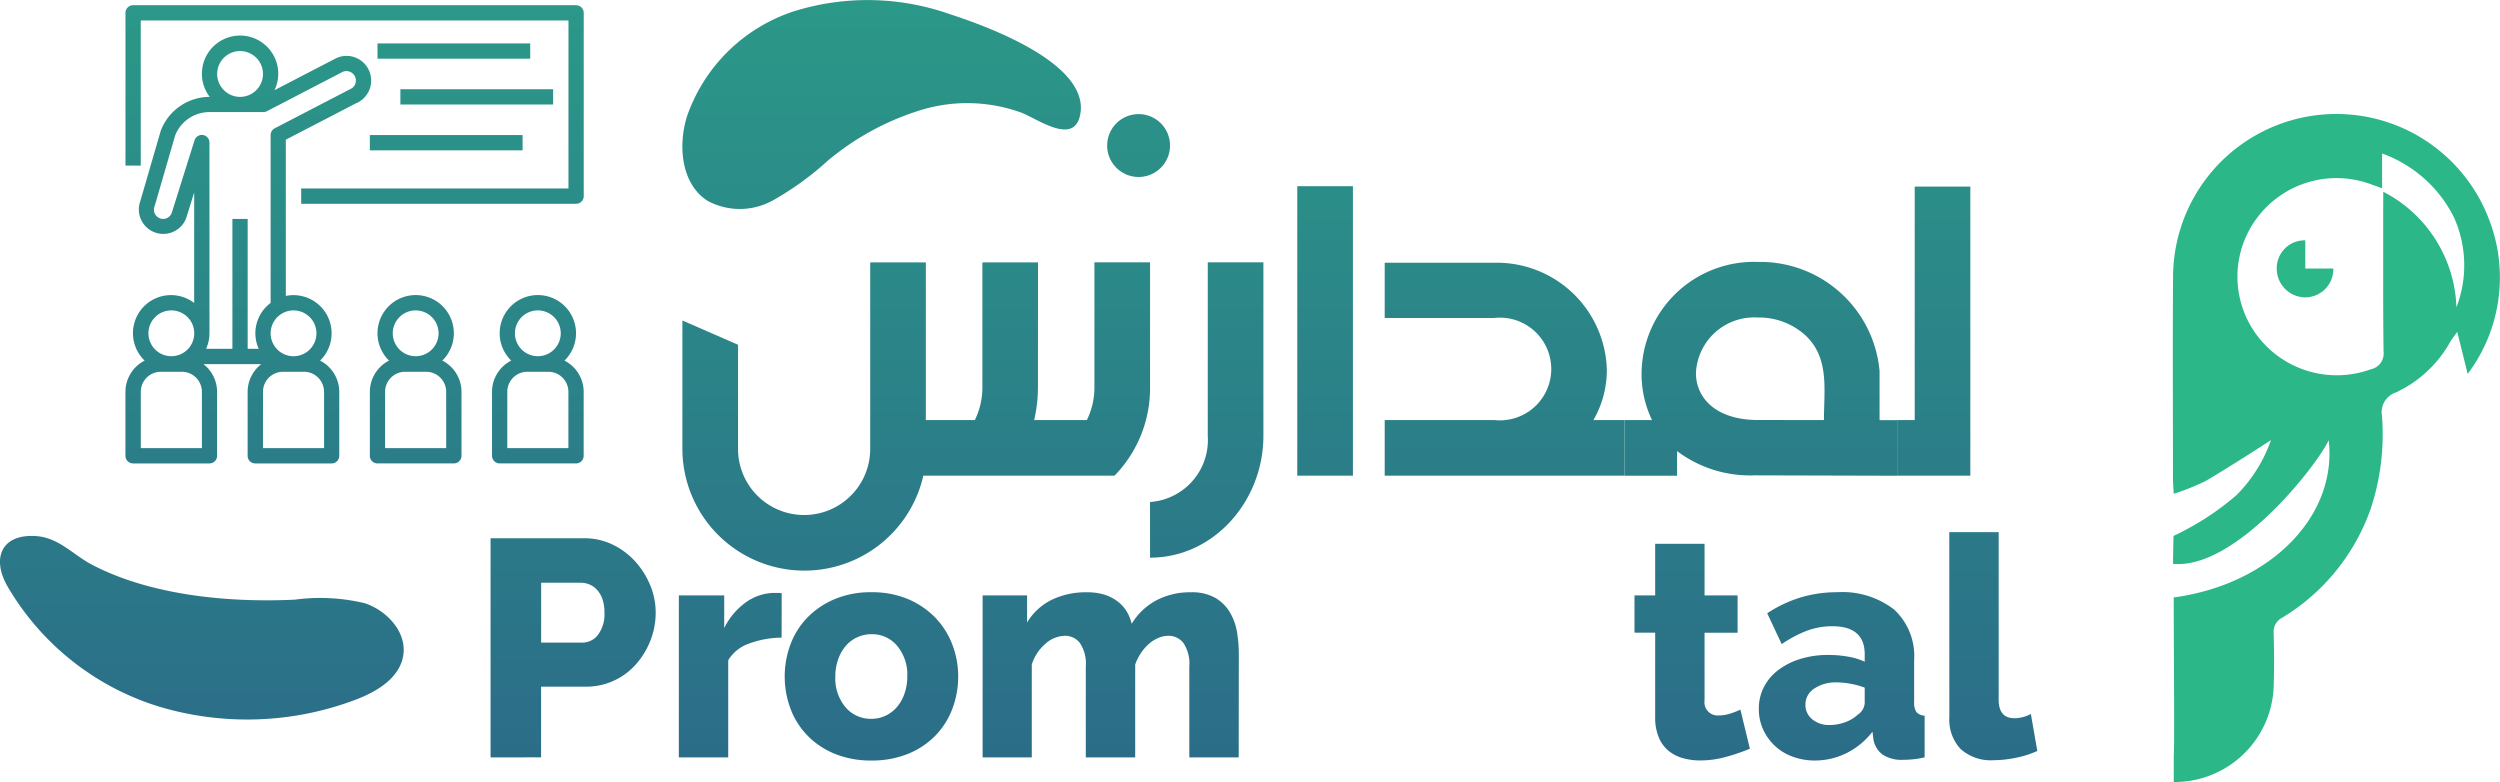 <svg xmlns="http://www.w3.org/2000/svg" xmlns:xlink="http://www.w3.org/1999/xlink" width="158.151" height="49.482" viewBox="0 0 158.151 49.482">
  <defs>
    <linearGradient id="linear-gradient" x1="0.5" y1="5.145" x2="0.5" y2="-4.926" gradientUnits="objectBoundingBox">
      <stop offset="0" stop-color="#2b3988"/>
      <stop offset="1" stop-color="#2bb788"/>
    </linearGradient>
    <linearGradient id="linear-gradient-2" x1="0.5" y1="6.521" x2="0.5" y2="-6.895" xlink:href="#linear-gradient"/>
    <linearGradient id="linear-gradient-3" x1="0.5" y1="6.38" x2="0.5" y2="-6.738" xlink:href="#linear-gradient"/>
    <linearGradient id="linear-gradient-4" x1="0.5" y1="6.5" x2="0.5" y2="-6.865" xlink:href="#linear-gradient"/>
    <linearGradient id="linear-gradient-7" x1="0.5" y1="5.177" x2="0.5" y2="-5.008" xlink:href="#linear-gradient"/>
    <linearGradient id="linear-gradient-9" x1="0.5" y1="4.97" x2="0.5" y2="-4.706" xlink:href="#linear-gradient"/>
    <linearGradient id="linear-gradient-10" x1="0.5" y1="4.552" x2="0.5" y2="-2.607" xlink:href="#linear-gradient"/>
    <linearGradient id="linear-gradient-11" x1="0.5" y1="4.752" x2="0.5" y2="-2.722" xlink:href="#linear-gradient"/>
    <linearGradient id="linear-gradient-12" x1="0.5" y1="5.111" x2="0.5" y2="-2.513" xlink:href="#linear-gradient"/>
    <linearGradient id="linear-gradient-13" x1="0.5" y1="6.589" x2="0.5" y2="-3.777" xlink:href="#linear-gradient"/>
    <linearGradient id="linear-gradient-14" x1="0.5" y1="6.567" x2="0.5" y2="-3.758" xlink:href="#linear-gradient"/>
    <linearGradient id="linear-gradient-15" x1="0.5" y1="5.117" x2="0.5" y2="-2.519" xlink:href="#linear-gradient"/>
    <linearGradient id="linear-gradient-17" x1="0.5" y1="8.363" x2="0.5" y2="-2.753" xlink:href="#linear-gradient"/>
    <linearGradient id="linear-gradient-18" x1="0.5" y1="106.255" x2="0.5" y2="-38.303" xlink:href="#linear-gradient"/>
    <linearGradient id="linear-gradient-19" x1="0.5" y1="103.254" x2="0.5" y2="-41.304" xlink:href="#linear-gradient"/>
    <linearGradient id="linear-gradient-20" x1="0.5" y1="100.253" x2="0.5" y2="-44.305" xlink:href="#linear-gradient"/>
    <linearGradient id="linear-gradient-21" x1="0.5" y1="3.811" x2="0.5" y2="-1.35" xlink:href="#linear-gradient"/>
    <linearGradient id="linear-gradient-22" x1="0.5" y1="8.141" x2="0.5" y2="-4.968" xlink:href="#linear-gradient"/>
    <linearGradient id="linear-gradient-23" x1="0.5" y1="8.141" x2="0.5" y2="-4.968" xlink:href="#linear-gradient"/>
    <linearGradient id="linear-gradient-24" x1="0.5" y1="7.968" x2="0.5" y2="-2.59" xlink:href="#linear-gradient"/>
    <linearGradient id="linear-gradient-25" x1="0.5" y1="24.659" x2="0.5" y2="-10.417" xlink:href="#linear-gradient"/>
    <linearGradient id="linear-gradient-26" x1="0.5" y1="6.152" x2="0.5" y2="-5.866" xlink:href="#linear-gradient"/>
  </defs>
  <g id="Group_1401" data-name="Group 1401" transform="translate(-7856.639 -8679.636)">
    <g id="Group_1380" data-name="Group 1380">
      <path id="Path_2709" data-name="Path 2709" d="M7994.149,8717.431c6.117-.83,10.352-5.13,9.806-9.946-.831,1.729-5.941,8.191-9.849,7.821,0-.583.032-1.769.032-1.769a17.313,17.313,0,0,0,3.993-2.588,9.271,9.271,0,0,0,2.171-3.474c-.651.435-3.039,1.954-4.135,2.59a15.021,15.021,0,0,1-2.017.809c-.024-.451-.048-.683-.048-.914,0-4.419-.026-8.4.006-12.823a10.329,10.329,0,0,1,19.969-3.67,10.154,10.154,0,0,1-1.331,9.823l-.661-2.659c-.234.331-.356.48-.452.645a7.611,7.611,0,0,1-3.41,3.178,1.324,1.324,0,0,0-.9,1.493,14.9,14.9,0,0,1-.7,5.836,13.126,13.126,0,0,1-5.59,6.917,1,1,0,0,0-.56,1c.029,1.13.036,2.262,0,3.392a6.273,6.273,0,0,1-6.321,6.014v-1.767C7994.208,8727.306,7994.149,8720.034,7994.149,8717.431Zm13.257-25.665a8.534,8.534,0,0,1,4.627,7.314,7.4,7.4,0,0,0-.164-5.713,8.178,8.178,0,0,0-4.539-4.022v2.2c-.295-.105-.514-.182-.731-.262a6.277,6.277,0,0,0-7.187,2.149,6.192,6.192,0,0,0,.059,7.489,6.3,6.3,0,0,0,7.143,2.077,1.018,1.018,0,0,0,.809-1.131q-.027-2.26-.022-4.521c0-1.489,0-2.98,0-4.471Z" fill="#2bb788"/>
      <path id="Path_2710" data-name="Path 2710" d="M8002.473,8694.841v1.781h1.773a1.782,1.782,0,0,1-1.783,1.825,1.815,1.815,0,0,1-1.795-1.762A1.761,1.761,0,0,1,8002.473,8694.841Z" fill="#2bb788"/>
    </g>
    <g id="Group_1400" data-name="Group 1400">
      <g id="Group_1382" data-name="Group 1382">
        <g id="Group_1381" data-name="Group 1381">
          <path id="Path_2711" data-name="Path 2711" d="M7887.672,8727.55v-13.863h5.916a4.081,4.081,0,0,1,1.826.41,4.668,4.668,0,0,1,1.425,1.074,5.158,5.158,0,0,1,.938,1.5,4.489,4.489,0,0,1,.341,1.7,4.852,4.852,0,0,1-.322,1.758,5,5,0,0,1-.9,1.5,4.243,4.243,0,0,1-1.4,1.056,4.177,4.177,0,0,1-1.816.39h-2.812v4.471Zm3.2-7.263h2.617a1.238,1.238,0,0,0,.976-.488,2.166,2.166,0,0,0,.41-1.426,2.462,2.462,0,0,0-.127-.839,1.7,1.7,0,0,0-.342-.586,1.3,1.3,0,0,0-.488-.342,1.488,1.488,0,0,0-.546-.107h-2.5Z" fill="url(#linear-gradient)"/>
          <path id="Path_2712" data-name="Path 2712" d="M7906.085,8719.974a6.028,6.028,0,0,0-2.051.371,2.5,2.5,0,0,0-1.327,1.056v6.149h-3.124V8717.3h2.87v2.07a4.339,4.339,0,0,1,1.357-1.621,3.138,3.138,0,0,1,1.767-.605h.312a1.017,1.017,0,0,1,.2.021Z" fill="url(#linear-gradient-2)"/>
          <path id="Path_2713" data-name="Path 2713" d="M7911.767,8727.746a6.01,6.01,0,0,1-2.333-.43,5.076,5.076,0,0,1-1.728-1.162,4.9,4.9,0,0,1-1.065-1.7,5.833,5.833,0,0,1,0-4.042,4.889,4.889,0,0,1,1.065-1.7,5.184,5.184,0,0,1,1.728-1.172,5.869,5.869,0,0,1,2.333-.439,5.8,5.8,0,0,1,2.324.439,5.236,5.236,0,0,1,1.718,1.172,5.028,5.028,0,0,1,1.074,1.7,5.6,5.6,0,0,1,.371,2.021,5.756,5.756,0,0,1-.361,2.021,4.932,4.932,0,0,1-1.065,1.7,5.081,5.081,0,0,1-1.728,1.162A6.01,6.01,0,0,1,7911.767,8727.746Zm-2.285-5.312a2.83,2.83,0,0,0,.645,1.942,2.085,2.085,0,0,0,1.64.733,2.053,2.053,0,0,0,.9-.2,2.159,2.159,0,0,0,.713-.546,2.633,2.633,0,0,0,.478-.851,3.23,3.23,0,0,0,.176-1.083,2.838,2.838,0,0,0-.644-1.942,2.069,2.069,0,0,0-1.621-.732,2.134,2.134,0,0,0-.908.2,2.1,2.1,0,0,0-.722.547,2.606,2.606,0,0,0-.479.849A3.236,3.236,0,0,0,7909.482,8722.435Z" fill="url(#linear-gradient-3)"/>
          <path id="Path_2714" data-name="Path 2714" d="M7935,8727.55h-3.124v-5.76a2.345,2.345,0,0,0-.371-1.474,1.175,1.175,0,0,0-.957-.459,1.62,1.62,0,0,0-.635.137,2.135,2.135,0,0,0-.6.381,3.009,3.009,0,0,0-.5.576,3.1,3.1,0,0,0-.361.722v5.877h-3.125v-5.76a2.345,2.345,0,0,0-.371-1.474,1.171,1.171,0,0,0-.956-.459,1.892,1.892,0,0,0-1.221.5,2.838,2.838,0,0,0-.869,1.317v5.877H7918.8V8717.3h2.812v1.719a3.716,3.716,0,0,1,1.533-1.426,4.942,4.942,0,0,1,2.255-.488,3.643,3.643,0,0,1,1.123.156,2.738,2.738,0,0,1,.829.431,2.262,2.262,0,0,1,.567.634,2.747,2.747,0,0,1,.312.771,4.041,4.041,0,0,1,1.543-1.475,4.54,4.54,0,0,1,2.187-.518,3.015,3.015,0,0,1,1.572.361,2.626,2.626,0,0,1,.927.938,3.614,3.614,0,0,1,.439,1.259,8.528,8.528,0,0,1,.108,1.328Z" fill="url(#linear-gradient-4)"/>
          <path id="Path_2715" data-name="Path 2715" d="M7941.954,8727.746a6.051,6.051,0,0,1-2.314-.42,5.159,5.159,0,0,1-1.738-1.143,4.893,4.893,0,0,1-1.084-1.67,5.387,5.387,0,0,1-.37-1.981,5.922,5.922,0,0,1,.37-2.1,5.12,5.12,0,0,1,1.074-1.728,5.014,5.014,0,0,1,1.729-1.171,5.974,5.974,0,0,1,2.333-.431,5.9,5.9,0,0,1,2.323.431A5.1,5.1,0,0,1,7946,8718.7a4.953,4.953,0,0,1,1.064,1.688,5.659,5.659,0,0,1,.361,2.013c0,.182-.006.36-.019.536a3.644,3.644,0,0,1-.059.458h-7.576a2.1,2.1,0,0,0,.752,1.572,2.389,2.389,0,0,0,1.533.537,2.81,2.81,0,0,0,1.318-.332,1.691,1.691,0,0,0,.849-.9l2.656.742a4.785,4.785,0,0,1-1.875,1.973A5.813,5.813,0,0,1,7941.954,8727.746Zm2.167-6.288a2.344,2.344,0,0,0-.7-1.542,2.113,2.113,0,0,0-1.5-.566,2.092,2.092,0,0,0-1.513.575,2.391,2.391,0,0,0-.694,1.533Z" fill="url(#linear-gradient-3)"/>
          <path id="Path_2716" data-name="Path 2716" d="M7958.727,8727.55H7955.6v-5.76a2.3,2.3,0,0,0-.381-1.474,1.242,1.242,0,0,0-1.006-.459,1.74,1.74,0,0,0-.664.137,2.726,2.726,0,0,0-.644.381,2.86,2.86,0,0,0-.556.576,2.69,2.69,0,0,0-.381.722v5.877h-3.124V8717.3h2.811v1.719a3.737,3.737,0,0,1,1.6-1.416,5.437,5.437,0,0,1,2.383-.5,3.11,3.11,0,0,1,1.6.361,2.592,2.592,0,0,1,.937.938,3.624,3.624,0,0,1,.439,1.259,8.528,8.528,0,0,1,.108,1.328Z" fill="url(#linear-gradient-4)"/>
          <path id="Path_2717" data-name="Path 2717" d="M7967.338,8727a12.42,12.42,0,0,1-1.474.507,6.084,6.084,0,0,1-1.67.235,4,4,0,0,1-1.1-.147,2.455,2.455,0,0,1-.908-.468,2.173,2.173,0,0,1-.615-.85,3.228,3.228,0,0,1-.225-1.27v-5.35h-1.308V8717.3h1.308v-3.261h3.124v3.261h2.09v2.363h-2.09v4.276a.837.837,0,0,0,.9.956,2.386,2.386,0,0,0,.722-.116,4.536,4.536,0,0,0,.645-.254Z" fill="url(#linear-gradient-7)"/>
          <path id="Path_2718" data-name="Path 2718" d="M7971.458,8727.746a4.033,4.033,0,0,1-1.416-.244,3.241,3.241,0,0,1-1.865-1.719,3.082,3.082,0,0,1-.273-1.3,2.976,2.976,0,0,1,.322-1.387,3.178,3.178,0,0,1,.908-1.073,4.453,4.453,0,0,1,1.387-.7,5.859,5.859,0,0,1,1.776-.254,7.165,7.165,0,0,1,1.25.106,4.1,4.1,0,0,1,1.054.322v-.468q0-1.778-2.05-1.777a4.562,4.562,0,0,0-1.6.283,7.7,7.7,0,0,0-1.6.849l-.918-1.952a8.212,8.212,0,0,1,2.109-1,7.98,7.98,0,0,1,2.324-.332,5.34,5.34,0,0,1,3.592,1.094,4,4,0,0,1,1.27,3.2v2.636a1.088,1.088,0,0,0,.146.654.729.729,0,0,0,.518.224v2.636a5.054,5.054,0,0,1-.742.127q-.333.031-.606.03a2.175,2.175,0,0,1-1.328-.342,1.516,1.516,0,0,1-.566-.967l-.058-.469a4.691,4.691,0,0,1-1.631,1.348A4.45,4.45,0,0,1,7971.458,8727.746Zm.918-2.246a2.841,2.841,0,0,0,.986-.175,2.318,2.318,0,0,0,.79-.469.969.969,0,0,0,.449-.742v-.977a5.18,5.18,0,0,0-.888-.245,5.016,5.016,0,0,0-.888-.087,2.4,2.4,0,0,0-1.416.391,1.191,1.191,0,0,0-.557,1.015,1.157,1.157,0,0,0,.43.928A1.638,1.638,0,0,0,7972.376,8725.5Z" fill="url(#linear-gradient-3)"/>
          <path id="Path_2719" data-name="Path 2719" d="M7979.952,8713.3h3.124v10.6q0,1.17,1,1.172a2.206,2.206,0,0,0,.517-.069,1.907,1.907,0,0,0,.518-.205l.409,2.343a6.005,6.005,0,0,1-1.347.431,7.149,7.149,0,0,1-1.425.155,2.847,2.847,0,0,1-2.07-.7,2.7,2.7,0,0,1-.722-2.031Z" fill="url(#linear-gradient-9)"/>
        </g>
      </g>
      <g id="Group_1383" data-name="Group 1383">
        <path id="Path_2720" data-name="Path 2720" d="M7922.3,8704.091a9.251,9.251,0,0,1-.238,2.117h3.334a4.688,4.688,0,0,0,.476-2.117v-7.858h3.52v7.858a7.92,7.92,0,0,1-2.249,5.636h-12.094a7.717,7.717,0,0,1-15.242-1.692v-8.124l3.52,1.535v6.589a4.181,4.181,0,0,0,8.362,0v-11.8h3.519v9.976h3.1a4.689,4.689,0,0,0,.477-2.117v-7.858h3.519Z" fill="url(#linear-gradient-10)"/>
        <path id="Path_2721" data-name="Path 2721" d="M7936.562,8707.214c0,4.1-3.123,7.7-7.171,7.7v-3.521a3.93,3.93,0,0,0,3.652-4.18v-10.981h3.519Z" fill="url(#linear-gradient-11)"/>
        <path id="Path_2722" data-name="Path 2722" d="M7942.225,8709.727h-3.52v-18.312h3.52Z" fill="url(#linear-gradient-12)"/>
        <path id="Path_2723" data-name="Path 2723" d="M7944.236,8706.208h6.933a3.248,3.248,0,1,0,0-6.457h-6.933v-3.493h6.933a6.96,6.96,0,0,1,7.118,6.721,6.319,6.319,0,0,1-.847,3.229h1.959v3.519h-15.163Z" fill="url(#linear-gradient-13)"/>
        <path id="Path_2724" data-name="Path 2724" d="M7959.4,8706.208h1.746a6.7,6.7,0,0,1-.661-2.938,7.11,7.11,0,0,1,7.356-7.064,7.579,7.579,0,0,1,7.7,6.907v3.1h1.111v3.519l-9-.025a7.693,7.693,0,0,1-4.922-1.535v1.561H7959.4Zm12.622,0c0-1.905.371-3.969-1.217-5.4a4.356,4.356,0,0,0-2.964-1.085,3.687,3.687,0,0,0-3.916,3.52c0,1.508,1.191,2.964,3.943,2.964Z" fill="url(#linear-gradient-14)"/>
        <path id="Path_2725" data-name="Path 2725" d="M7976.652,8709.727v-3.519h1.112v-14.766h3.519v18.284Z" fill="url(#linear-gradient-15)"/>
        <path id="Path_2726" data-name="Path 2726" d="M7987.343,8709.727h-3.519v-18.312h3.519Z" fill="url(#linear-gradient-12)"/>
      </g>
      <g id="Group_1398" data-name="Group 1398">
        <g id="Group_1385" data-name="Group 1385">
          <g id="Group_1384" data-name="Group 1384">
            <path id="Path_2727" data-name="Path 2727" d="M7893.079,8679.967H7865.06a.483.483,0,0,0-.483.483h0v9.662h.966v-9.18H7892.6v10.628h-16.908v.967h17.391a.484.484,0,0,0,.483-.483h0V8680.45A.483.483,0,0,0,7893.079,8679.967Z" fill="url(#linear-gradient-17)"/>
          </g>
        </g>
        <g id="Group_1387" data-name="Group 1387">
          <g id="Group_1386" data-name="Group 1386">
            <rect id="Rectangle_406" data-name="Rectangle 406" width="9.662" height="0.966" transform="translate(7880.519 8682.383)" fill="url(#linear-gradient-18)"/>
          </g>
        </g>
        <g id="Group_1389" data-name="Group 1389">
          <g id="Group_1388" data-name="Group 1388">
            <rect id="Rectangle_407" data-name="Rectangle 407" width="9.662" height="0.966" transform="translate(7881.968 8685.281)" fill="url(#linear-gradient-19)"/>
          </g>
        </g>
        <g id="Group_1391" data-name="Group 1391">
          <g id="Group_1390" data-name="Group 1390">
            <rect id="Rectangle_408" data-name="Rectangle 408" width="9.662" height="0.966" transform="translate(7880.036 8688.18)" fill="url(#linear-gradient-20)"/>
          </g>
        </g>
        <g id="Group_1393" data-name="Group 1393">
          <g id="Group_1392" data-name="Group 1392">
            <path id="Path_2728" data-name="Path 2728" d="M7880,8684.132a1.558,1.558,0,0,0-2.038-.84l-.041.017-3.917,2.032a2.384,2.384,0,0,0,.238-1.025,2.415,2.415,0,1,0-4.336,1.448h-.02a3.316,3.316,0,0,0-3.079,2.146l-1.29,4.444a1.547,1.547,0,1,0,2.906,1.064l.5-1.608v6.992a2.408,2.408,0,0,0-3.135,3.646,2.224,2.224,0,0,0-1.213,1.974v4.048a.483.483,0,0,0,.483.483h4.831a.483.483,0,0,0,.483-.483h0v-4.048a2.219,2.219,0,0,0-.862-1.749h3.656a2.224,2.224,0,0,0-.862,1.749v4.048a.483.483,0,0,0,.483.483h4.831a.483.483,0,0,0,.483-.483h0v-4.048a2.225,2.225,0,0,0-1.213-1.974,2.413,2.413,0,0,0-2.168-4.092v-9.883l4.435-2.3A1.559,1.559,0,0,0,7880,8684.132Zm-8.174-1.266a1.449,1.449,0,1,1-1.449,1.449A1.449,1.449,0,0,1,7871.823,8682.866Zm-4.347,16.406a1.449,1.449,0,1,1-1.45,1.449A1.449,1.449,0,0,1,7867.476,8699.272Zm1.932,8.714h-3.865v-3.565a1.267,1.267,0,0,1,1.266-1.266h1.333a1.267,1.267,0,0,1,1.266,1.266Zm7.729-3.565v3.565h-3.864v-3.565a1.266,1.266,0,0,1,1.265-1.266h1.333A1.267,1.267,0,0,1,7877.137,8704.421Zm-1.932-5.148a1.449,1.449,0,1,1-1.449,1.449A1.451,1.451,0,0,1,7875.205,8699.272Zm3.908-14.334a.623.623,0,0,1-.365.357l-4.732,2.455a.482.482,0,0,0-.26.429V8698.8a2.383,2.383,0,0,0-.752,2.9h-.7v-8.213h-.966v8.213h-1.664a2.382,2.382,0,0,0,.213-.966h0v-12.077a.483.483,0,0,0-.944-.146l-1.442,4.591a.581.581,0,0,1-.744.348.5.5,0,0,1-.062-.027.591.591,0,0,1-.27-.767l1.289-4.445a2.336,2.336,0,0,1,2.165-1.486h3.421a.477.477,0,0,0,.222-.055l4.8-2.492a.6.6,0,0,1,.761.282A.588.588,0,0,1,7879.113,8684.938Z" fill="url(#linear-gradient-21)"/>
          </g>
        </g>
        <g id="Group_1395" data-name="Group 1395">
          <g id="Group_1394" data-name="Group 1394">
            <path id="Path_2729" data-name="Path 2729" d="M7884.62,8702.447a2.415,2.415,0,1,0-3.416-.045l.045.045a2.224,2.224,0,0,0-1.213,1.974v4.048a.482.482,0,0,0,.482.483h4.832a.483.483,0,0,0,.483-.483h0v-4.048A2.225,2.225,0,0,0,7884.62,8702.447Zm-1.686-3.175a1.449,1.449,0,1,1-1.449,1.449A1.448,1.448,0,0,1,7882.934,8699.272Zm1.932,8.714H7881v-3.565a1.267,1.267,0,0,1,1.266-1.266h1.332a1.267,1.267,0,0,1,1.266,1.266Z" fill="url(#linear-gradient-22)"/>
          </g>
        </g>
        <g id="Group_1397" data-name="Group 1397">
          <g id="Group_1396" data-name="Group 1396">
            <path id="Path_2730" data-name="Path 2730" d="M7892.349,8702.447a2.415,2.415,0,1,0-3.416-.045l.045.045a2.224,2.224,0,0,0-1.213,1.974v4.048a.483.483,0,0,0,.483.483h4.831a.483.483,0,0,0,.483-.483h0v-4.048A2.225,2.225,0,0,0,7892.349,8702.447Zm-1.686-3.175a1.449,1.449,0,1,1-1.449,1.449A1.449,1.449,0,0,1,7890.663,8699.272Zm1.933,8.714h-3.865v-3.565a1.267,1.267,0,0,1,1.266-1.266h1.333a1.268,1.268,0,0,1,1.266,1.266Z" fill="url(#linear-gradient-23)"/>
          </g>
        </g>
      </g>
      <g id="Group_1399" data-name="Group 1399">
        <path id="Path_2731" data-name="Path 2731" d="M7916.676,8680.515a15.638,15.638,0,0,0-9.763-.18,10.65,10.65,0,0,0-6.827,6.7c-.566,1.867-.339,4.228,1.294,5.295a4.3,4.3,0,0,0,4.12,0,18.636,18.636,0,0,0,3.484-2.511,16.891,16.891,0,0,1,6.1-3.277,10.045,10.045,0,0,1,6.151.214c1.056.407,3.331,2.091,3.731.165C7925.662,8683.607,7918.815,8681.207,7916.676,8680.515Z" fill="url(#linear-gradient-24)"/>
        <circle id="Ellipse_138" data-name="Ellipse 138" cx="1.99" cy="1.99" r="1.99" transform="translate(7926.677 8686.853)" fill="url(#linear-gradient-25)"/>
      </g>
      <path id="Path_2732" data-name="Path 2732" d="M7875.291,8717.57a12.1,12.1,0,0,1,4.427.226c1.41.472,2.663,1.833,2.432,3.3s-1.742,2.341-3.136,2.849a19.4,19.4,0,0,1-12.328.387,16.821,16.821,0,0,1-9.591-7.635c-1.006-1.788-.334-3.313,1.86-3.145,1.423.109,2.318,1.192,3.524,1.819C7866.207,8717.314,7871.159,8717.769,7875.291,8717.57Z" fill="url(#linear-gradient-26)"/>
    </g>
  </g>
</svg>
